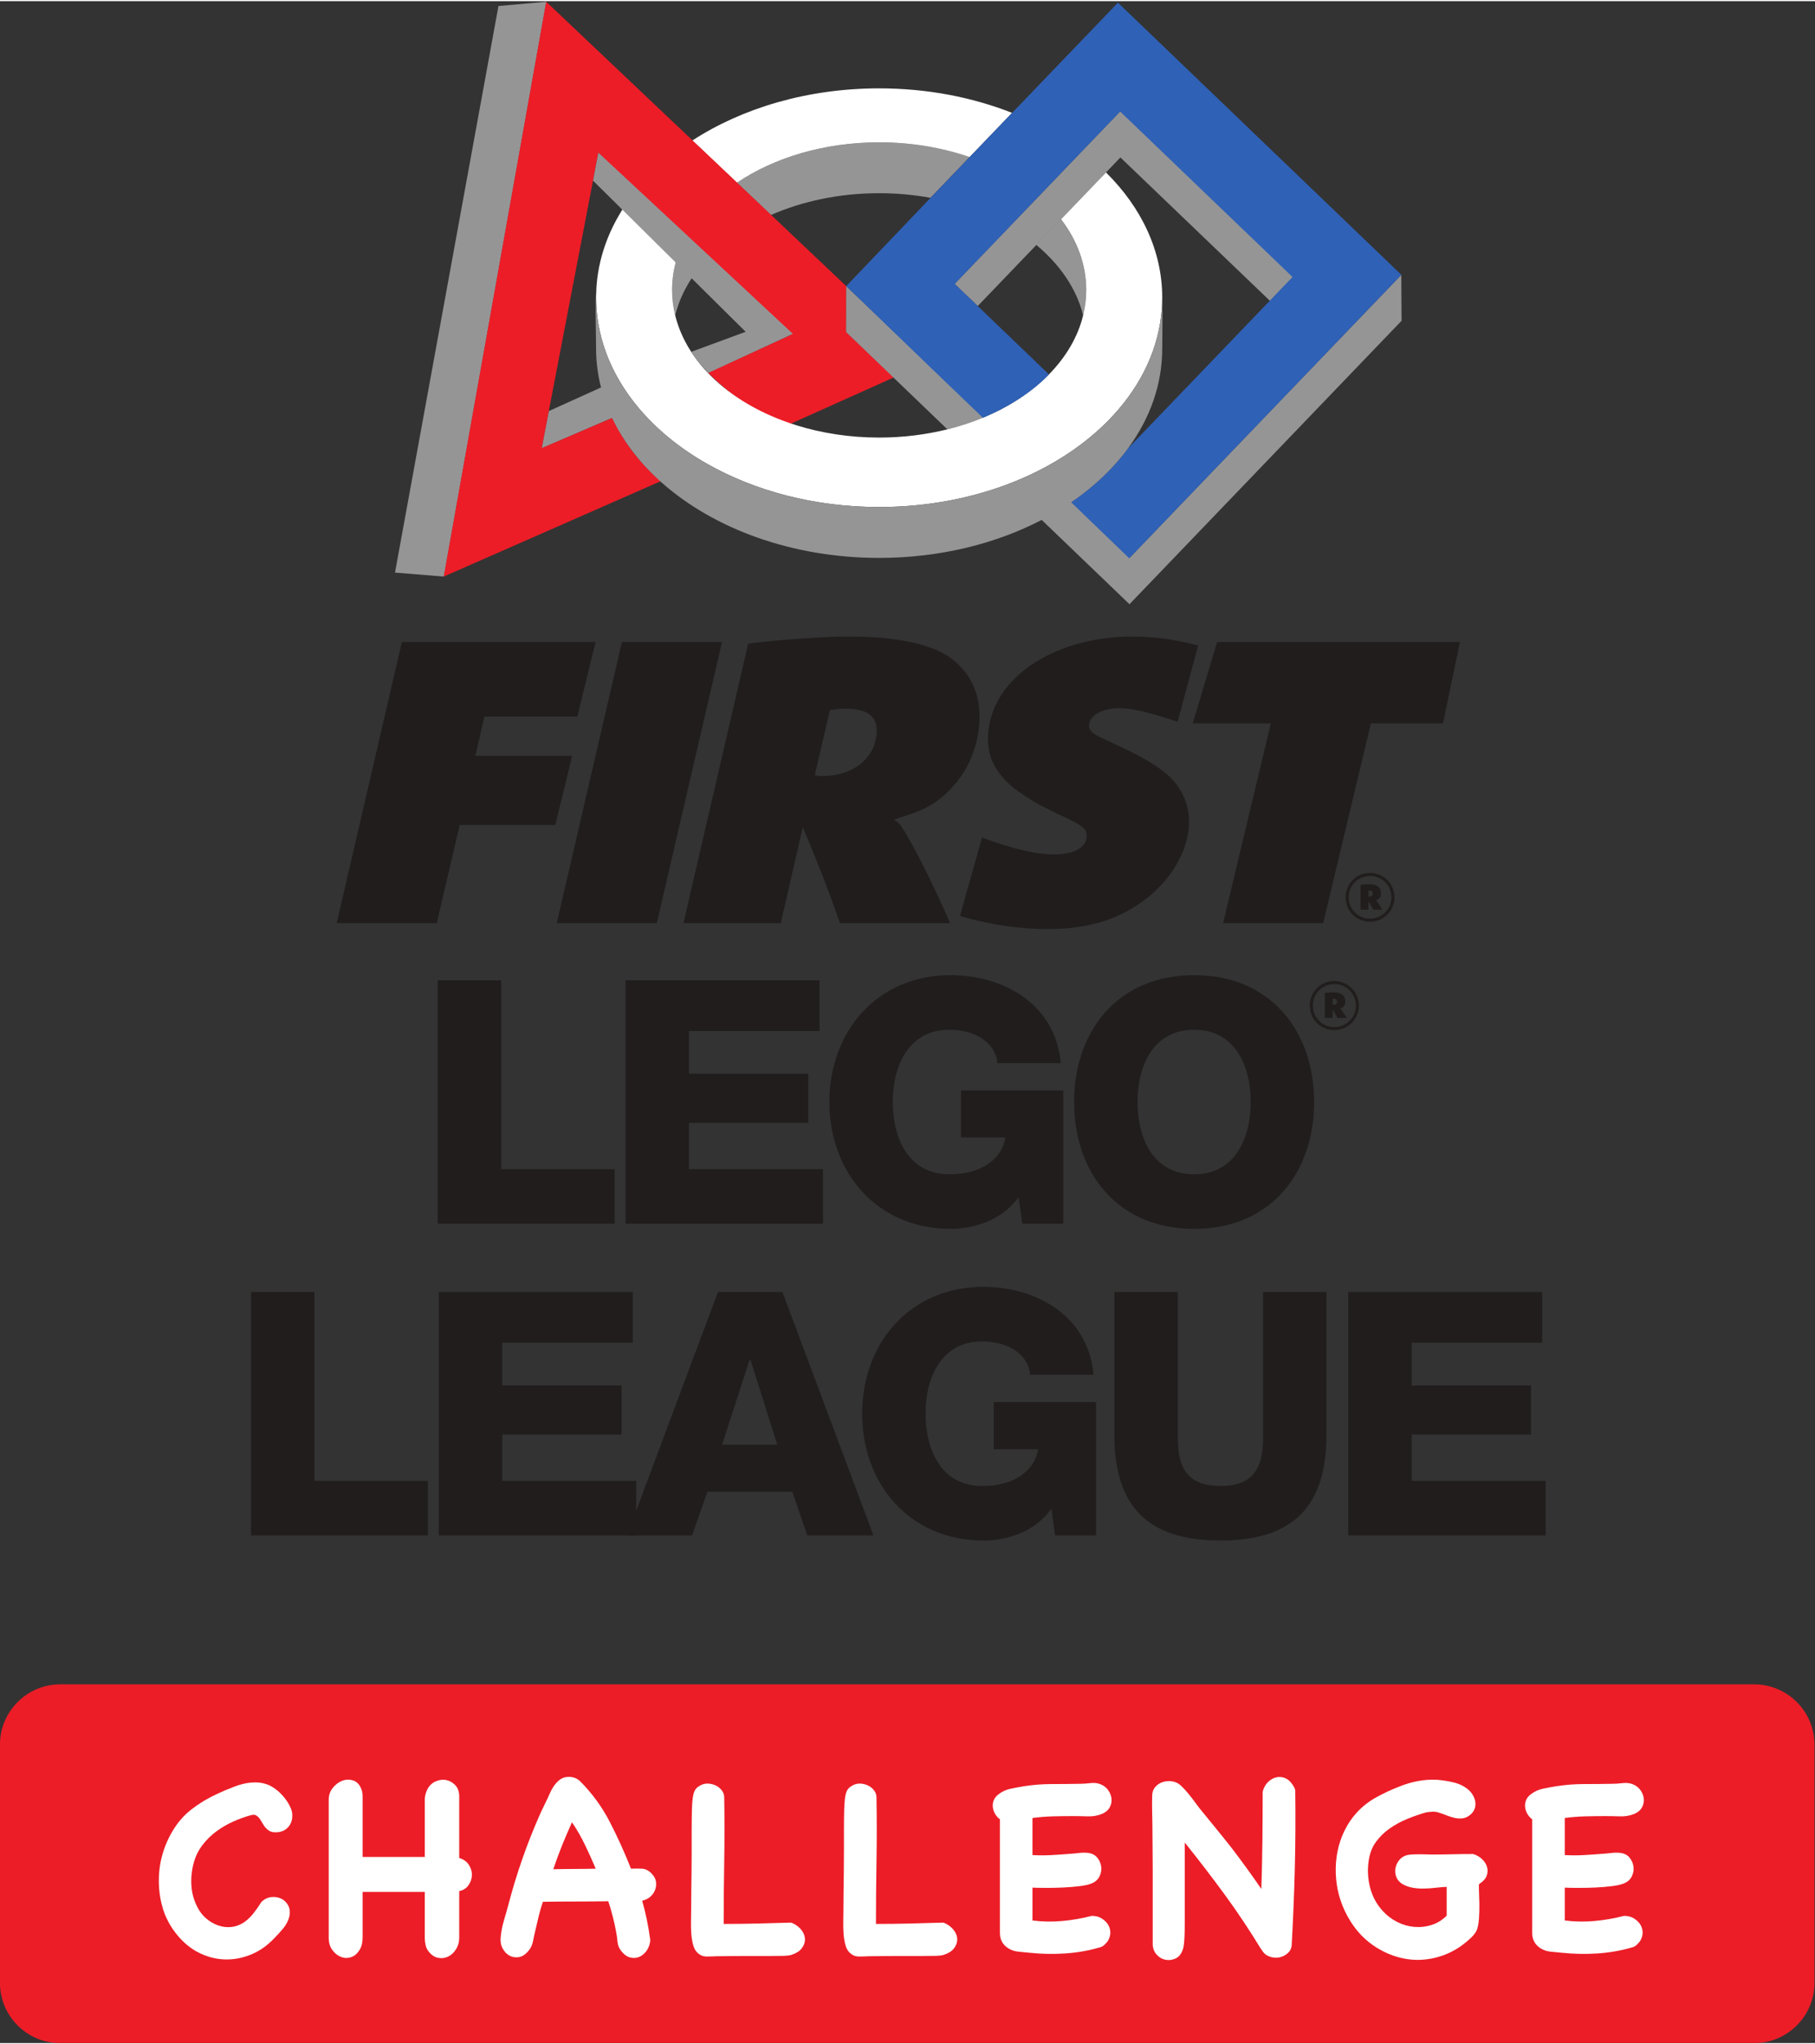 <?xml version="1.0" encoding="UTF-8" standalone="no"?>
<svg xmlns:dc="http://purl.org/dc/elements/1.1/" xmlns:cc="http://creativecommons.org/ns#" xmlns:rdf="http://www.w3.org/1999/02/22-rdf-syntax-ns#" xmlns:svg="http://www.w3.org/2000/svg" xmlns="http://www.w3.org/2000/svg" xmlns:sodipodi="http://sodipodi.sourceforge.net/DTD/sodipodi-0.dtd" xmlns:inkscape="http://www.inkscape.org/namespaces/inkscape" version="1.1" id="svg2" xml:space="preserve" width="222" height="250" viewBox="0 0 533.305 599.892" sodipodi:docname="FLL-RGB_Challenge-vert-icon-full-color.svg" inkscape:version="0.92.4 (5da689c313, 2019-01-14)"><rect x="0" y="0" width="533.305" height="599.892" fill="#333333" stroke="none"/><defs id="defs6"/><sodipodi:namedview pagecolor="#ffffff" bordercolor="#666666" borderopacity="1" objecttolerance="10" gridtolerance="10" guidetolerance="10" inkscape:pageopacity="0" inkscape:pageshadow="2" inkscape:window-width="1490" inkscape:window-height="758" id="namedview4" showgrid="false" inkscape:zoom="0.30844299" inkscape:cx="-441.74644" inkscape:cy="299.94949" inkscape:window-x="0" inkscape:window-y="0" inkscape:window-maximized="0" inkscape:current-layer="g10" fit-margin-top="0" fit-margin-left="0" fit-margin-right="0" fit-margin-bottom="0"/><g id="g10" inkscape:groupmode="layer" inkscape:label="ink_ext_XXXXXX" transform="matrix(1.333,0,0,-1.333,-76.096,682.509)"><g id="g12" transform="scale(0.1)"><path d="m 1124.11,2275.19 h 139.76 v -416.36 h 250.27 v -120.25 h -390.03 v 536.61" style="fill:#211d1d;fill-opacity:1;fill-rule:nonzero;stroke:none" id="path14" inkscape:connector-curvature="0"/><path d="m 1538.13,2275.19 h 427.62 v -112.02 h -287.86 v -93.95 h 263.05 v -108.21 h -263.05 v -102.18 h 295.34 v -120.25 h -435.1 v 536.61" style="fill:#211d1d;fill-opacity:1;fill-rule:nonzero;stroke:none" id="path16" inkscape:connector-curvature="0"/><path d="m 2162.51,1938.51 h 121.75 l -59.39,187.87 h -1.46 z m -9.01,336.67 h 142.06 l 200.61,-536.57 h -145.76 l -33.07,96.18 h -187.13 l -33.85,-96.18 h -143.54 l 200.68,536.57" style="fill:#211d1d;fill-opacity:1;fill-rule:nonzero;stroke:none" id="path18" inkscape:connector-curvature="0"/><path d="m 2986.83,1738.6 h -90.2 l -8.26,58.62 c -36.82,-51.85 -99.96,-69.88 -149.55,-69.88 -162.31,0 -267.52,123.98 -267.52,279.56 0,155.54 105.21,279.56 267.52,279.56 111.22,0 229.98,-59.37 242.75,-193.9 h -139.79 c -4.49,45.84 -49.59,73.65 -105.92,73.65 -90.21,0 -124.77,-79.68 -124.77,-159.31 0,-79.69 34.56,-159.35 124.77,-159.35 69.1,0 115.69,32.36 123.21,81.2 h -97.69 v 103.67 h 225.45 V 1738.6" style="fill:#211d1d;fill-opacity:1;fill-rule:nonzero;stroke:none" id="path20" inkscape:connector-curvature="0"/><path d="m 3494.76,1960.29 c 0,-155.55 -71.39,-232.94 -233.74,-232.94 -162.32,0 -233.72,77.39 -233.72,232.94 v 314.89 h 139.8 v -323.16 c 0,-69.14 25.55,-104.47 93.92,-104.47 68.36,0 93.95,35.33 93.95,104.47 v 323.16 h 139.79 v -314.89" style="fill:#211d1d;fill-opacity:1;fill-rule:nonzero;stroke:none" id="path22" inkscape:connector-curvature="0"/><path d="m 3542.72,2275.19 h 427.65 v -112.02 h -287.89 v -93.95 h 263.08 v -108.21 h -263.08 v -102.18 h 295.37 v -120.25 h -435.13 v 536.61" style="fill:#211d1d;fill-opacity:1;fill-rule:nonzero;stroke:none" id="path24" inkscape:connector-curvature="0"/><path d="m 1535.74,2962.13 h 139.77 v -416.36 h 250.23 v -120.21 h -390 v 536.57" style="fill:#211d1d;fill-opacity:1;fill-rule:nonzero;stroke:none" id="path26" inkscape:connector-curvature="0"/><path d="m 1949.73,2962.13 h 427.62 V 2850.18 H 2089.5 v -93.96 h 263.04 v -108.2 H 2089.5 v -102.25 h 295.36 v -120.21 h -435.13 v 536.57" style="fill:#211d1d;fill-opacity:1;fill-rule:nonzero;stroke:none" id="path28" inkscape:connector-curvature="0"/><path d="m 2914.58,2425.57 h -90.18 l -8.26,58.62 c -36.85,-51.87 -99.95,-69.91 -149.54,-69.91 -162.32,0 -267.56,123.98 -267.56,279.59 0,155.55 105.24,279.56 267.56,279.56 111.21,0 229.94,-59.39 242.71,-193.9 h -139.79 c -4.49,45.81 -49.56,73.63 -105.93,73.63 -90.2,0 -124.79,-79.66 -124.79,-159.29 0,-79.72 34.59,-159.35 124.79,-159.35 69.12,0 115.7,32.33 123.22,81.18 h -97.69 v 103.69 h 225.46 v -293.82" style="fill:#211d1d;fill-opacity:1;fill-rule:nonzero;stroke:none" id="path30" inkscape:connector-curvature="0"/><path d="m 3203.08,2534.51 c 90.14,0 124.73,79.66 124.73,159.35 0,79.63 -34.59,159.29 -124.73,159.29 -90.21,0 -124.76,-79.66 -124.76,-159.29 0,-79.69 34.55,-159.35 124.76,-159.35 m 0,438.92 c 169.09,0 264.53,-124.02 264.53,-279.57 0,-155.57 -95.44,-279.59 -264.53,-279.59 -169.15,0 -264.56,124.02 -264.56,279.59 0,155.55 95.41,279.57 264.56,279.57" style="fill:#211d1d;fill-opacity:1;fill-rule:nonzero;stroke:none" id="path32" inkscape:connector-curvature="0"/><path d="m 3510.59,2908.18 c 4.79,0 7.52,2.31 7.52,6.68 0,4.21 -2.48,6.49 -7.3,6.49 -1.09,0 -1.27,0 -2.33,-0.18 v -12.78 c 0.84,-0.21 1.24,-0.21 2.11,-0.21 m -19.46,25.98 c 2.75,0.16 3.12,0.37 8.57,0.8 5.44,0.43 7.73,0.62 10.02,0.62 17.82,0 26.6,-6.9 26.6,-20.07 0,-7.95 -3.34,-12.74 -10.45,-15.5 l -0.86,-0.18 c 0.65,-0.44 0.86,-0.63 1.05,-1.06 1.88,-1.7 8.16,-11.07 13.42,-19.68 h -20.32 c -4.18,7.77 -5.45,9.88 -10.68,18.63 v -18.63 h -17.35 z m 20.94,-75.14 c 26.36,0 47.49,21.13 47.49,47.27 0,26.36 -21.13,47.51 -47.49,47.51 -26.17,0 -47.3,-21.15 -47.3,-47.29 0,-26.55 20.91,-47.49 47.3,-47.49 m 0,101.47 c 29.89,0 54.14,-24.07 54.14,-53.98 0,-30.1 -24.07,-54.17 -54.14,-54.17 -30.35,0 -54.01,23.63 -54.01,54.17 0,30.09 23.88,53.98 54.01,53.98" style="fill:#211d1d;fill-opacity:1;fill-rule:nonzero;stroke:none" id="path34" inkscape:connector-curvature="0"/><path d="m 2508.8,4696.83 c 39.04,0 76.99,-3.57 113.19,-10.19 l 86.09,89.75 c -60.2,20.85 -127.82,32.55 -199.28,32.55 -121.52,0 -231.8,-33.88 -313.59,-89.03 l 75.05,-71.1 c 69.35,30.41 151.05,48.02 238.54,48.02" style="fill:#959596;fill-opacity:1;fill-rule:nonzero;stroke:none" id="path36" inkscape:connector-curvature="0"/><path d="m 2508.8,4808.94 c 71.46,0 139.08,-11.72 199.28,-32.54 l 93.64,97.47 c -87.36,34.43 -187,54.01 -292.92,54.01 -157.84,0 -301.87,-43.45 -411.82,-114.92 l 98.23,-93.05 c 81.79,55.16 192.07,89.03 313.59,89.03" style="fill:#ffffff;fill-opacity:1;fill-rule:nonzero;stroke:none" id="path38" inkscape:connector-curvature="0"/><path d="m 2059.21,4427.54 c 7.89,32.17 22.43,62.71 42.44,90.92 l -37.71,38.11 c -7.45,-23.45 -11.6,-47.86 -11.6,-72.97 0,-19.12 2.38,-37.84 6.87,-56.06" style="fill:#959596;fill-opacity:1;fill-rule:nonzero;stroke:none" id="path40" inkscape:connector-curvature="0"/><path d="m 1780.47,4216.58 -15.84,-82.07 157.58,67.82 c -9.92,20.91 -11.88,48.19 -17.63,70.38 l -124.11,-56.13" style="fill:#959596;fill-opacity:1;fill-rule:nonzero;stroke:none" id="path42" inkscape:connector-curvature="0"/><path d="m 1669.61,5109.42 -228.06,-1248.77 107.88,-8.78 225.79,1266.92 -105.61,-9.37" style="fill:#959596;fill-opacity:1;fill-rule:nonzero;stroke:none" id="path44" inkscape:connector-curvature="0"/><path d="m 2436.45,4390.82 v 100.97 l -165.63,157 -75.02,71.12 -98.22,93.05 -322.72,305.86 -225.91,-1266.95 477.95,210.08 c -47.58,42.07 -81.3,86.89 -106.36,139.7 l -155.57,-66.79 15.59,81.71 100.82,525.45 8.41,44.09 83.25,-83.8 107.13,-107.87 45.97,-46.34 189.04,-162.88 -183.5,-84.08 c 47.67,-47.64 104.12,-89.56 180.23,-113.26 l 228.95,102.84 -104.41,100.1" style="fill:#ec1d27;fill-opacity:1;fill-rule:nonzero;stroke:none" id="path46" inkscape:connector-curvature="0"/><path d="m 2958.38,4427.54 c 4.46,18.22 6.9,36.94 6.9,56.06 0,56.39 -20.64,109.63 -56.11,155.88 l -54.39,-56.3 c 52.19,-43.47 89.31,-96.96 103.6,-155.64" style="fill:#959596;fill-opacity:1;fill-rule:nonzero;stroke:none" id="path48" inkscape:connector-curvature="0"/><path d="m 3060.56,3893.04 -128.84,123.78 c -20.58,-14.08 -42.63,-27.14 -65.65,-39.1 l 194.49,-186.76 599.84,624.77 -0.69,101.16 -599.15,-623.85" style="fill:#959596;fill-opacity:1;fill-rule:nonzero;stroke:none" id="path50" inkscape:connector-curvature="0"/><path d="m 2623.48,4312.64 -106.14,101.9 -81.17,77.52 -0.28,-101.25 114.15,-109.64 109.14,-104.8 c 27.72,6.89 54.23,15.63 79.16,25.96 l -114.86,110.31" style="fill:#959596;fill-opacity:1;fill-rule:nonzero;stroke:none" id="path52" inkscape:connector-curvature="0"/><path d="m 3040.56,4877.65 -85.42,-88.91 -94.16,-98.15 -64.26,-66.86 -121.64,-126.68 50.96,-48.93 129.46,134.81 54.14,56.33 99.17,103.3 31.75,33.07 329.8,-316.19 51.04,52.96 -380.84,365.25" style="fill:#959596;fill-opacity:1;fill-rule:nonzero;stroke:none" id="path54" inkscape:connector-curvature="0"/><path d="m 3008.81,4742.55 -99.18,-103.26 c 35.48,-46.25 55.62,-99.31 55.62,-155.7 0,-19.11 -2.44,-37.84 -6.86,-56.06 -11.61,-47.48 -37.62,-91.43 -74.71,-129.46 -37.99,-38.95 -87.61,-71.71 -145.34,-95.74 -24.93,-10.33 -51.44,-19.06 -79.16,-25.96 -47.08,-11.66 -97.69,-18.12 -150.38,-18.12 -64.9,0 -126.55,9.68 -182.45,27.09 -76.13,23.71 -141.41,61.75 -189.11,109.39 -17.39,17.35 -32.42,36.02 -44.86,55.71 -15.28,24.26 -26.54,50.09 -33.16,77.09 -4.49,18.22 -6.87,36.95 -6.87,56.06 0,25.12 4.12,49.53 11.6,72.98 l -113.9,115.33 c -41.7,-61.85 -65.24,-131.57 -65.24,-205.38 0,-19.03 1.76,-37.72 4.76,-56.09 7.3,-44.61 23.3,-87.18 46.56,-126.93 11.69,-19.98 25.24,-39.22 40.49,-57.6 40.1,-48.35 91.76,-90.79 152.33,-125.22 105.15,-59.84 236.84,-95.53 379.85,-95.53 100.08,0 194.56,17.44 278.33,48.38 25.42,9.4 49.83,20.05 73.16,31.8 54.01,27.35 101.93,60.76 141.93,98.93 67.1,64.13 111.96,141.59 125.81,226.17 3.04,18.37 4.73,37.06 4.73,56.09 0,103.5 -46.08,199.06 -123.95,276.03" style="fill:#ffffff;fill-opacity:1;fill-rule:nonzero;stroke:none" id="path56" inkscape:connector-curvature="0"/><path d="m 2622.92,4311.89 114.52,-109.94 c 57.63,24.03 107.66,56.42 145.71,95.34 l -156.97,150.75 -50.95,48.91 121.02,126.02 64.16,66.86 94.2,98.15 85.41,88.91 379.95,-364.79 -50.98,-53.14 -311.27,-324.11 c -32.83,-44.92 -75.33,-84.8 -125.6,-119.22 l 127.92,-123.41 599.8,624.74 -624.71,599.8 -233.96,-243.64 -93.64,-97.51 -86.16,-89.75 -185.18,-193.81 186.73,-180.16" style="fill:#2f61b6;fill-opacity:1;fill-rule:nonzero;stroke:none" id="path58" inkscape:connector-curvature="0"/><path d="m 2094.99,4347.37 c 0,0 2.99,-4.93 3.31,-5.48 9.18,-14.57 21.74,-27.9 33.68,-41.2 l 186.61,86.21 -428.86,399.37 -11.66,-61.77 336.42,-333.12 -119.5,-44.01" style="fill:#959596;fill-opacity:1;fill-rule:nonzero;stroke:none" id="path60" inkscape:connector-curvature="0"/><path d="m 3132.76,4466.51 c 0,-19 -1.7,-37.68 -4.73,-56.09 -13.86,-84.57 -58.72,-162.04 -125.81,-226.16 -39.97,-38.17 -87.92,-71.59 -141.94,-98.93 -23.32,-11.76 -47.7,-22.4 -73.15,-31.8 -83.78,-30.94 -178.26,-48.39 -278.33,-48.39 -143.01,0 -274.71,35.7 -379.85,95.53 -60.57,34.43 -112.24,76.87 -152.33,125.23 -15.25,18.37 -28.8,37.62 -40.5,57.6 -23.26,39.75 -39.25,82.31 -46.55,126.92 -3,18.41 -4.76,37.09 -4.76,56.09 0,5.97 0.46,11.88 0.77,17.76 -0.07,0.34 -0.19,0.77 -0.22,1.05 -3.06,-18.37 -0.55,-111.99 -0.55,-130.95 0,-30.1 4.01,-59.48 11.47,-87.98 5.79,-22.21 13.77,-43.84 23.7,-64.75 25.06,-52.8 62.64,-101.25 110.25,-143.32 114.49,-100.97 286.4,-165.29 478.57,-165.29 133.39,0 256.86,31.04 358.26,83.71 23.05,11.97 44.95,25.06 65.55,39.14 50.27,34.4 92.84,74.8 125.63,119.75 47.52,65.06 74.52,139.55 74.52,218.74 0,16.71 1.46,95.84 -0.18,127.3 -0.25,4.27 0.18,-9.68 0.18,-15.16" style="fill:#959596;fill-opacity:1;fill-rule:nonzero;stroke:none" id="path62" inkscape:connector-curvature="0"/><path d="m 1456.69,3707.67 h 427.03 l -40.22,-164.45 h -204.7 l -20.2,-86.38 h 213.49 l -37.19,-152.35 h -210.73 l -50.61,-216.46 h -220.57 l 143.7,619.64" style="fill:#211d1d;fill-opacity:1;fill-rule:nonzero;stroke:none" id="path64" inkscape:connector-curvature="0"/><path d="m 1941.76,3707.67 h 220.6 l -143.7,-619.64 h -220.6 l 143.7,619.64" style="fill:#211d1d;fill-opacity:1;fill-rule:nonzero;stroke:none" id="path66" inkscape:connector-curvature="0"/><path d="m 2382.96,3412.23 c 70.84,0 120.43,41.83 120.43,101.25 0,31.62 -23.29,47.39 -68.8,47.39 -13.18,0 -20.23,-0.93 -34.43,-3.71 l -33.38,-143.08 c 7.09,-0.92 8.07,-1.85 16.18,-1.85 m -162.91,291.72 14.17,1.85 c 70.84,8.36 158.86,13.93 207.43,13.93 80.98,0 143.69,-9.29 191.27,-28.77 60.69,-25.09 97.16,-79.91 97.16,-145.86 0,-56.68 -19.23,-110.57 -55.68,-152.36 -31.37,-36.22 -59.67,-53.89 -118.39,-71.56 l -14.16,-4.63 c 6.09,-4.64 8.1,-6.5 11.13,-9.28 17.2,-19.52 68.8,-119.85 112.33,-219.24 h -242.88 c -31.36,88.26 -40.46,111.46 -81.95,211.82 l -48.59,-211.82 h -214.51 l 142.67,615.92" style="fill:#211d1d;fill-opacity:1;fill-rule:nonzero;stroke:none" id="path68" inkscape:connector-curvature="0"/><path d="m 3253.74,3707.67 h 535.25 l -37.41,-179.4 h -158.85 l -105.24,-440.24 h -220.6 l 105.24,440.24 h -172.18 l 53.79,179.4" style="fill:#211d1d;fill-opacity:1;fill-rule:nonzero;stroke:none" id="path70" inkscape:connector-curvature="0"/><path d="m 3589.29,3146.72 c 4.77,0 7.49,2.3 7.49,6.65 0,4.18 -2.51,6.47 -7.27,6.47 -1.08,0 -1.27,0 -2.32,-0.22 v -12.68 c 0.83,-0.22 1.24,-0.22 2.1,-0.22 m -19.36,25.8 c 2.72,0.22 3.12,0.4 8.54,0.84 5.41,0.4 7.7,0.62 9.96,0.62 17.69,0 26.41,-6.87 26.41,-19.98 0,-7.89 -3.31,-12.69 -10.36,-15.38 l -0.87,-0.22 c 0.62,-0.43 0.87,-0.61 1.06,-1.01 1.85,-1.68 8.1,-11.05 13.3,-19.59 h -20.14 c -4.18,7.7 -5.41,9.81 -10.64,18.53 v -18.53 h -17.26 z m 20.82,-74.68 c 26.2,0 47.21,21.01 47.21,47.03 0,26.2 -21.01,47.2 -47.21,47.2 -26.02,0 -47.02,-21 -47.02,-47.02 0,-26.41 20.82,-47.21 47.02,-47.21 m 0,100.88 c 29.72,0 53.86,-23.9 53.86,-53.67 0,-29.94 -23.92,-53.86 -53.86,-53.86 -30.16,0 -53.67,23.52 -53.67,53.86 0,29.95 23.69,53.67 53.67,53.67" style="fill:#211d1d;fill-opacity:1;fill-rule:nonzero;stroke:none" id="path72" inkscape:connector-curvature="0"/><path d="m 2687,3103.77 c 62.02,-18.44 129.83,-28.77 193.22,-28.77 86.03,0 151.77,19.52 208.44,60.38 62.74,44.61 103.2,113.35 103.2,175.59 0,41.83 -18.19,79.91 -50.57,106.86 -25.31,20.42 -51.61,36.22 -105.25,61.3 l -43.49,20.42 c -14.2,7.46 -21.25,14.89 -21.25,23.24 0,22.3 28.33,39.01 66.78,39.01 28.74,0 63.05,-8.36 128.57,-29.8 l 45.23,167.77 c -49.04,13.3 -96.77,19.95 -144.47,19.95 -180.1,0 -318.76,-98.47 -318.76,-225.73 0,-66.89 44.52,-114.28 155.82,-166.28 52.66,-24.16 61.78,-30.66 61.78,-47.39 0,-25.06 -27.35,-40.86 -71.86,-40.86 -39.48,0 -90.05,12.06 -158.89,37.14 l -0.09,-0.02 -48.41,-172.81" style="fill:#211d1d;fill-opacity:1;fill-rule:nonzero;stroke:none" id="path74" inkscape:connector-curvature="0"/><path d="M 4437.33,1410.43 H 703.895 c -73.555,0 -133.172,-59.63 -133.172,-133.18 V 752.809 c 0,-73.559 59.617,-133.18 133.172,-133.18 H 4437.33 c 73.55,0 133.18,59.621 133.18,133.18 v 524.441 c 0,73.55 -59.63,133.18 -133.18,133.18" style="fill:#ec1d27;fill-opacity:1;fill-rule:nonzero;stroke:none" id="path76" inkscape:connector-curvature="0"/><path d="m 1206.35,1148.26 c -3.53,5.88 -7.64,11.48 -12.34,16.78 -4.71,5.29 -9.81,9.99 -15.31,14.11 -5.5,4.12 -10.99,7.37 -16.46,9.72 -7.86,3.13 -15.89,4.88 -24.12,5.28 -8.23,0.39 -16.49,-0.19 -24.72,-1.76 -8.23,-1.58 -16.29,-3.82 -24.13,-6.76 -7.83,-2.95 -15.49,-6 -22.94,-9.12 -12.93,-5.5 -25.19,-11.39 -36.77,-17.66 -11.56,-6.27 -23.03,-13.72 -34.415,-22.34 -15.7,-11.77 -28.918,-25.99 -39.707,-42.66 -10.797,-16.69 -19.114,-34.43 -25,-53.25 -5.891,-18.83 -9.02,-38.23 -9.415,-58.241 -0.398,-20 1.778,-39.218 6.485,-57.648 3.125,-12.57 7.637,-24.52 13.523,-35.902 5.864,-11.387 13.137,-22.161 21.758,-32.348 14.516,-17.281 30.891,-30.199 49.131,-38.84 18.23,-8.621 36.86,-13.121 55.88,-13.531 19.02,-0.391 37.85,3.242 56.48,10.879 18.63,7.66 35.59,19.511 50.9,35.601 6.65,6.668 13.33,14.02 20.01,22.071 6.65,8.031 11.16,16.769 13.53,26.179 1.94,9.418 1.07,17.539 -2.65,24.41 -3.75,6.86 -8.94,11.86 -15.59,15.008 -6.68,3.121 -14.03,4.203 -22.07,3.223 -8.03,-0.969 -15.22,-4.609 -21.47,-10.879 -5.1,-8.223 -10.8,-16.371 -17.05,-24.41 -6.29,-8.043 -13.36,-14.82 -21.2,-20.301 -9.02,-5.879 -18.43,-9.312 -28.23,-10.301 -9.81,-0.98 -19.42,0.192 -28.84,3.532 -9.41,3.328 -18.03,8.328 -25.87,15.007 -7.86,6.661 -14.12,14.512 -18.82,23.539 -8.262,15.282 -12.969,31.563 -14.125,48.832 -1.184,17.239 0.59,34.3 5.297,51.18 3.888,14.11 10.178,26.85 18.828,38.24 8.59,11.37 18.72,21.38 30.3,30 11.55,8.62 24.09,15.98 37.65,22.07 13.53,6.07 26.94,10.87 40.3,14.42 1.55,0.38 3.92,0.57 7.05,0.57 5.1,-1.96 9.02,-5.2 11.78,-9.7 2.73,-4.52 5.58,-9.13 8.51,-13.83 2.96,-4.71 6.88,-8.63 11.78,-11.77 4.91,-3.15 11.86,-4.11 20.88,-2.93 5.5,0.77 10.37,2.65 14.71,5.58 4.32,2.94 7.73,6.57 10.29,10.89 2.54,4.31 4.12,9.12 4.71,14.42 0.59,5.28 0.28,10.49 -0.88,15.58 -1.57,5.48 -4.11,11.18 -7.66,17.06" style="fill:#ffffff;fill-opacity:1;fill-rule:nonzero;stroke:none" id="path78" inkscape:connector-curvature="0"/><path d="m 1583.13,1027.66 v 135.3 c 0,10.61 -2.85,18.93 -8.51,25.02 -5.7,6.08 -12.38,9.89 -20.01,11.47 -7.64,1.56 -15.5,0.59 -23.53,-2.94 -8.04,-3.53 -14.24,-9.61 -18.55,-18.24 -3.52,-7.06 -5.3,-14.52 -5.3,-22.36 v -125.9 h -137.05 v 132.95 c 0,3.15 -0.23,6 -0.59,8.55 -0.4,2.55 -1.19,5.38 -2.37,8.52 -3.92,9.81 -9.89,15.98 -17.96,18.53 -8.03,2.56 -15.98,2.35 -23.81,-0.58 -7.86,-2.94 -14.79,-8.14 -20.88,-15.59 -6.09,-7.46 -9.13,-16.28 -9.13,-26.48 V 851.75 c 0,-10.59 2.64,-19.512 7.94,-26.77 5.3,-7.25 11.67,-12.359 19.14,-15.3 7.44,-2.93 15.08,-3.039 22.94,-0.301 7.84,2.762 14.32,8.84 19.42,18.25 1.94,3.531 3.32,7.543 4.11,12.062 0.79,4.489 1.19,8.911 1.19,13.231 v 100.019 h 137.05 V 851.172 c 0,-4.332 0.51,-9.043 1.5,-14.133 0.95,-5.09 2.81,-9.617 5.57,-13.539 6.26,-8.602 13.33,-13.82 21.17,-15.59 7.86,-1.75 15.3,-1.058 22.38,2.059 7.04,3.152 13.02,8.543 17.92,16.179 4.91,7.653 7.36,16.372 7.36,26.192 v 102.371 c 9.01,1.949 15.89,6.371 20.6,13.23 4.7,6.86 7.16,14.219 7.36,22.059 0.19,7.84 -2.06,15.39 -6.77,22.65 -4.7,7.26 -11.78,12.27 -21.19,15.01" style="fill:#ffffff;fill-opacity:1;fill-rule:nonzero;stroke:none" id="path80" inkscape:connector-curvature="0"/><path d="m 1839.06,1003.54 c -13.95,0 -30.13,-0.21 -48.56,-0.6 5.89,17.66 12.26,35.02 19.14,52.07 6.85,17.06 14.2,34.21 22.06,51.48 10.57,-15.69 20.1,-32.26 28.53,-49.7 8.42,-17.46 16.37,-35.02 23.81,-52.67 -16.07,-0.39 -31.09,-0.58 -44.98,-0.58 z M 2007,993.531 c -6.26,6.669 -13.33,10.199 -21.16,10.589 -7.87,0.38 -15.9,0.38 -24.13,0 -13.73,34.91 -29.22,69.13 -46.47,102.66 -17.28,33.55 -39.23,63.64 -65.89,90.31 -6.68,6.27 -14.92,9.42 -24.72,9.42 -7.44,0 -13.73,-1.86 -18.83,-5.6 -5.1,-3.72 -9.52,-8.22 -13.25,-13.52 -3.72,-5.3 -6.95,-11.1 -9.69,-17.35 -2.76,-6.29 -5.5,-12.18 -8.23,-17.65 -2.37,-5.11 -4.82,-10.21 -7.35,-15.31 -2.57,-5.1 -5.02,-10.39 -7.36,-15.89 -27.87,-63.13 -50.59,-128.448 -68.26,-195.901 -3.13,-11.769 -6.45,-23.539 -10,-35.309 -3.53,-11.761 -5.87,-23.73 -7.05,-35.878 -1.19,-9.411 0.08,-17.75 3.83,-25.012 3.72,-7.25 8.63,-12.649 14.69,-16.168 6.09,-3.543 12.96,-4.813 20.6,-3.832 7.63,0.98 14.8,5.41 21.47,13.242 5.5,6.277 9.02,13.629 10.6,22.066 1.55,8.434 3.33,16.563 5.3,24.403 2.34,10.211 4.79,20.609 7.35,31.191 2.54,10.598 5.58,20.977 9.11,31.18 23.93,0.387 47.85,0.598 71.78,0.598 23.93,0 48.05,0.179 72.38,0.582 7.44,-22.75 13.13,-44.922 17.05,-66.481 1.54,-7.473 2.64,-15.012 3.24,-22.652 0.59,-7.66 3.41,-14.61 8.51,-20.887 5.89,-7.434 12.25,-12.062 19.13,-13.82 6.85,-1.762 13.33,-1.492 19.42,0.867 6.06,2.351 11.47,6.582 16.18,12.652 4.71,6.078 7.64,13.43 8.82,22.071 v 4.117 c -1.97,14.5 -4.43,28.91 -7.35,43.25 -2.93,14.293 -6.38,28.32 -10.29,42.062 7.04,1.559 13.02,4.489 17.92,8.821 4.9,4.308 8.46,9.41 10.6,15.296 2.17,5.883 2.73,11.954 1.77,18.243 -0.98,6.269 -4.22,12.14 -9.72,17.64" style="fill:#ffffff;fill-opacity:1;fill-rule:nonzero;stroke:none" id="path82" inkscape:connector-curvature="0"/><path d="m 2317.89,884.102 -3.52,1.179 c -25.12,-0.793 -49.92,-1.472 -74.44,-2.051 -24.51,-0.601 -49.12,-0.878 -73.84,-0.878 0,46.257 0.4,92.558 1.19,138.838 0.79,46.27 0.79,92.95 0,140.01 0,5.5 -1.66,10.5 -5.02,15.01 -3.32,4.52 -7.44,8.03 -12.34,10.59 -4.9,2.55 -10.21,4.12 -15.9,4.7 -5.66,0.59 -10.87,-0.1 -15.58,-2.05 -5.5,-2.36 -9.81,-5.21 -12.94,-8.53 -3.16,-3.34 -5.38,-8.64 -6.76,-15.88 -1.39,-7.27 -2.26,-17.26 -2.65,-30.02 -0.4,-12.73 -0.6,-29.51 -0.6,-50.29 0,-11.77 0,-25.31 0,-40.6 0,-15.3 -0.08,-30.88 -0.27,-46.759 -0.2,-15.902 -0.4,-31.492 -0.6,-46.781 -0.19,-15.301 -0.31,-28.828 -0.31,-40.598 0,-5.89 -0.08,-13.242 -0.28,-22.07 -0.2,-8.82 0,-17.633 0.59,-26.473 0.6,-8.82 1.95,-17.269 4.12,-25.289 2.14,-8.051 5.58,-14.031 10.28,-17.941 5.5,-5.098 11.98,-7.649 19.42,-7.649 7.44,0 14.72,0.192 21.79,0.59 28.24,0.399 51.94,0.57 71.16,0.57 19.22,0 35.12,0 47.66,0 12.57,0 22.38,0.122 29.42,0.301 7.07,0.207 12.54,0.891 16.49,2.051 10.17,3.168 17.73,7.758 22.63,13.84 4.9,6.078 7.44,12.547 7.67,19.41 0.19,6.859 -2.06,13.629 -6.77,20.309 -4.7,6.66 -11.58,12.14 -20.6,16.461" style="fill:#ffffff;fill-opacity:1;fill-rule:nonzero;stroke:none" id="path84" inkscape:connector-curvature="0"/><path d="m 2653.52,884.102 -3.52,1.179 c -25.11,-0.793 -49.92,-1.472 -74.43,-2.051 -24.52,-0.601 -49.13,-0.878 -73.85,-0.878 0,46.257 0.4,92.558 1.19,138.838 0.79,46.27 0.79,92.95 0,140.01 0,5.5 -1.66,10.5 -5.02,15.01 -3.32,4.52 -7.43,8.03 -12.34,10.59 -4.9,2.55 -10.2,4.12 -15.9,4.7 -5.66,0.59 -10.87,-0.1 -15.58,-2.05 -5.49,-2.36 -9.81,-5.21 -12.94,-8.53 -3.16,-3.34 -5.38,-8.64 -6.76,-15.88 -1.38,-7.27 -2.25,-17.26 -2.65,-30.02 -0.4,-12.73 -0.59,-29.51 -0.59,-50.29 0,-11.77 0,-25.31 0,-40.6 0,-15.3 -0.08,-30.88 -0.28,-46.759 -0.2,-15.902 -0.4,-31.492 -0.59,-46.781 -0.2,-15.301 -0.32,-28.828 -0.32,-40.598 0,-5.89 -0.08,-13.242 -0.28,-22.07 -0.2,-8.82 0,-17.633 0.6,-26.473 0.59,-8.82 1.94,-17.269 4.11,-25.289 2.14,-8.051 5.58,-14.031 10.28,-17.941 5.5,-5.098 11.98,-7.649 19.42,-7.649 7.44,0 14.72,0.192 21.79,0.59 28.24,0.399 51.94,0.57 71.16,0.57 19.22,0 35.12,0 47.66,0 12.57,0 22.38,0.122 29.42,0.301 7.08,0.207 12.55,0.891 16.49,2.051 10.17,3.168 17.73,7.758 22.63,13.84 4.91,6.078 7.44,12.547 7.67,19.41 0.2,6.859 -2.06,13.629 -6.77,20.309 -4.7,6.66 -11.58,12.14 -20.6,16.461" style="fill:#ffffff;fill-opacity:1;fill-rule:nonzero;stroke:none" id="path86" inkscape:connector-curvature="0"/><path d="m 2891.47,1119.44 c 14.88,0.38 29.79,0.59 44.7,0.59 10.2,0 20.88,-0.21 32.07,-0.59 11.19,-0.39 21.67,1.36 31.48,5.3 8.23,3.51 14.01,8.43 17.36,14.7 3.33,6.27 4.6,12.75 3.81,19.41 -0.79,6.67 -3.33,12.95 -7.64,18.83 -4.31,5.89 -10.2,10.2 -17.64,12.95 -6.29,2.35 -13.56,3.03 -21.79,2.06 -8.23,-0.99 -15.5,-1.47 -21.75,-1.47 -21.2,-0.41 -41.97,-0.59 -62.38,-0.59 -20.4,0 -40.8,-1.58 -61.18,-4.71 -9.81,-1.58 -19.81,-3.44 -30.02,-5.59 -10.2,-2.16 -19.22,-6.38 -27.05,-12.64 -4.71,-3.54 -8.04,-7.76 -10.01,-12.66 -1.97,-4.9 -2.64,-10 -2.05,-15.3 0.59,-5.28 2.25,-10.28 5.01,-14.99 2.74,-4.71 6.26,-8.64 10.57,-11.77 V 862.34 c 0,-14.508 6.09,-25.692 18.26,-33.539 6.65,-4.313 14.41,-6.852 23.23,-7.653 8.82,-0.777 16.96,-1.546 24.41,-2.359 25.89,-2.73 52.08,-3.219 78.54,-1.457 26.49,1.758 52.28,6.379 77.36,13.828 3.16,0.789 6.57,3.031 10.32,6.75 3.72,3.738 6.17,6.969 7.35,9.719 3.13,6.269 4.4,12.453 3.81,18.531 -0.59,6.078 -2.54,11.481 -5.87,16.192 -3.35,4.699 -7.66,8.718 -12.96,12.046 -5.3,3.344 -11.47,5.192 -18.52,5.594 h -4.11 c -21.19,-5.492 -42.75,-9.222 -64.74,-11.183 -21.95,-1.969 -43.74,-1.571 -65.3,1.171 v 72.379 c 8.23,-0.39 18.44,-0.589 30.61,-0.589 12.15,0 24.49,0.289 37.06,0.871 12.54,0.597 24.49,1.558 35.88,2.949 11.39,1.371 20.4,3.441 27.05,6.18 7.87,3.14 13.56,8.23 17.09,15.289 3.52,7.062 4.79,14.221 3.83,21.481 -0.99,7.25 -3.83,13.82 -8.54,19.71 -4.71,5.87 -11.39,9.42 -20.01,10.58 -6.68,0.79 -13.14,0.79 -19.42,0 -6.28,-0.79 -12.54,-1.38 -18.83,-1.76 -14.12,-1.18 -28.24,-2.15 -42.36,-2.95 -14.12,-0.78 -28.23,-0.78 -42.36,0 v 81.78 c 14.91,1.95 29.82,3.15 44.73,3.54" style="fill:#ffffff;fill-opacity:1;fill-rule:nonzero;stroke:none" id="path88" inkscape:connector-curvature="0"/><path d="m 3423.88,1182.97 c -1.38,2.74 -2.85,5.09 -4.43,7.06 -4.7,7.06 -10.28,11.77 -16.77,14.12 -6.45,2.36 -12.85,2.74 -19.1,1.18 -6.29,-1.57 -12.07,-4.91 -17.36,-10 -5.31,-5.09 -9.14,-11.58 -11.48,-19.41 l -0.59,-3.52 c 0,-35.72 -0.19,-71.2 -0.59,-106.5 -0.39,-35.29 -1.18,-70.81 -2.34,-106.478 -10.2,14.887 -20.71,29.797 -31.48,44.698 -10.79,14.9 -21.87,29.81 -33.25,44.72 -11.36,14.5 -23.73,29.9 -37.06,46.17 -13.34,16.28 -25.12,30.7 -35.29,43.25 -2.76,3.53 -6.2,8.14 -10.32,13.82 -4.11,5.69 -8.51,11.38 -13.21,17.07 -4.71,5.68 -9.53,10.98 -14.43,15.88 -4.91,4.9 -9.7,8.14 -14.41,9.71 -5.49,1.96 -11.18,2.73 -17.08,2.35 -5.86,-0.39 -11.35,-1.85 -16.45,-4.4 -5.1,-2.56 -9.33,-6.17 -12.66,-10.88 -3.32,-4.71 -4.99,-10.4 -4.99,-17.07 -0.39,-13.34 -0.39,-26.57 0,-39.71 0.37,-13.14 0.6,-26.39 0.6,-39.72 0,-9.81 0.08,-21.87 0.28,-36.18 0.2,-14.32 0.28,-29.71 0.28,-46.19 0,-16.471 0,-33.241 0,-50.292 0,-17.058 0,-33.046 0,-47.949 0,-14.91 0,-28.238 0,-40.008 0,-11.769 0,-20.402 0,-25.89 0,-9.41 2.76,-17.242 8.26,-23.52 5.46,-6.281 11.95,-10.199 19.42,-11.769 7.44,-1.571 14.79,-0.782 22.04,2.347 7.27,3.141 12.65,9.422 16.17,18.821 1.18,3.14 2.06,6.871 2.65,11.179 0.6,4.313 1.1,10.313 1.49,17.95 0.37,7.64 0.57,17.55 0.57,29.711 0,12.152 0,27.25 0,45.3 v 132.95 c 30.61,-38.05 60.03,-76.391 88.27,-115.008 28.24,-38.641 55.09,-78.942 80.6,-120.91 v 1.179 c 0,-0.383 0.17,-0.769 0.56,-1.179 3.56,-7.063 9.02,-12.051 16.49,-14.993 7.44,-2.949 14.8,-3.718 22.07,-2.347 7.24,1.379 13.72,4.609 19.42,9.707 5.66,5.09 8.51,12.14 8.51,21.179 3.16,56.082 5.41,112.071 6.76,167.972 1.38,55.88 1.67,111.87 0.9,167.96 0,2.35 -0.7,4.9 -2.05,7.64" style="fill:#ffffff;fill-opacity:1;fill-rule:nonzero;stroke:none" id="path90" inkscape:connector-curvature="0"/><path d="m 3838,1025.01 c -5.5,5.3 -12.15,9.11 -20.01,11.47 -15.67,0 -31.08,-0.2 -46.16,-0.59 -15.11,-0.4 -30.3,-0.57 -45.6,-0.57 -2.37,0 -5.7,0.07 -10.01,0.29 -4.31,0.18 -9.13,0.28 -14.4,0.28 -5.3,0 -10.6,-0.1 -15.9,-0.28 -5.29,-0.22 -9.72,-0.69 -13.24,-1.49 -7.44,-1.95 -13.33,-5.69 -17.64,-11.17 -4.32,-5.5 -7.08,-11.47 -8.24,-17.94 -1.18,-6.479 -0.5,-12.951 2.06,-19.408 2.54,-6.493 7.16,-11.68 13.81,-15.61 7.08,-3.91 14.63,-6.562 22.66,-7.933 8.04,-1.368 16.26,-1.969 24.72,-1.77 8.42,0.191 16.85,0.793 25.28,1.77 8.46,0.98 16.57,1.66 24.43,2.062 v -63.539 c -9.8,-9.812 -20.99,-16.684 -33.53,-20.59 -12.58,-3.922 -25.31,-5.293 -38.25,-4.133 -12.93,1.192 -25.39,4.813 -37.37,10.903 -11.95,6.07 -22.43,14.008 -31.45,23.828 -13.75,14.89 -23.17,32.25 -28.24,52.051 -5.1,19.808 -6.09,39.729 -2.96,59.719 2.37,16.08 7.75,29.8 16.18,41.19 8.42,11.37 18.54,21.18 30.29,29.41 11.78,8.24 24.6,15.21 38.56,20.88 13.89,5.68 27.73,10.5 41.45,14.41 4.71,0.8 9.53,1.27 14.43,1.49 4.91,0.18 9.5,-0.51 13.81,-2.07 5.1,-1.56 10.6,-3.53 16.49,-5.88 5.89,-2.35 11.75,-4.21 17.64,-5.6 5.9,-1.37 11.67,-1.75 17.37,-1.17 5.66,0.6 11.07,2.83 16.17,6.77 5.1,3.92 8.63,8.33 10.6,13.23 1.94,4.9 2.65,10.01 2.05,15.31 -0.59,5.3 -2.36,10.48 -5.29,15.58 -2.93,5.1 -6.57,9.42 -10.88,12.95 -9.05,7.44 -19.92,12.64 -32.66,15.59 -12.74,2.95 -24.61,4.8 -35.6,5.59 -14.52,0.77 -28.83,-0.21 -42.95,-2.95 -14.12,-2.74 -27.85,-6.85 -41.18,-12.35 -17.28,-6.67 -34.01,-14.51 -50.3,-23.54 -16.27,-9.01 -30.7,-20.39 -43.24,-34.11 -10.59,-11.76 -19.41,-24.92 -26.46,-39.43 -7.08,-14.51 -12.18,-29.71 -15.3,-45.59 -3.16,-15.88 -4.43,-31.97 -3.84,-48.25 0.59,-16.269 2.85,-31.851 6.77,-46.769 6.28,-23.531 16.37,-45.492 30.29,-65.879 13.93,-20.422 31.09,-37.07 51.49,-50.012 16.07,-10.199 32.84,-17.648 50.31,-22.359 17.45,-4.711 34.81,-6.481 52.06,-5.289 17.24,1.16 34.12,5 50.58,11.457 16.49,6.48 31.97,15.781 46.48,27.953 4.31,3.539 8.45,7.258 12.37,11.18 3.92,3.91 7.24,8.429 10.01,13.539 2.73,6.269 4.5,14.988 5.29,26.179 0.77,11.172 1.07,22.25 0.88,33.239 -0.2,10.961 -0.51,20.671 -0.88,29.113 -0.39,8.43 -0.22,13.25 0.56,14.418 8.27,5.101 13.65,10.879 16.21,17.359 2.54,6.473 2.94,12.931 1.16,19.421 -1.75,6.46 -5.38,12.34 -10.88,17.64" style="fill:#ffffff;fill-opacity:1;fill-rule:nonzero;stroke:none" id="path92" inkscape:connector-curvature="0"/><path d="m 4064.79,1119.44 c 14.88,0.38 29.79,0.59 44.7,0.59 10.2,0 20.88,-0.21 32.07,-0.59 11.19,-0.39 21.67,1.36 31.48,5.3 8.23,3.51 14.01,8.43 17.36,14.7 3.33,6.27 4.6,12.75 3.81,19.41 -0.8,6.67 -3.33,12.95 -7.64,18.83 -4.31,5.89 -10.21,10.2 -17.64,12.95 -6.29,2.35 -13.56,3.03 -21.79,2.06 -8.23,-0.99 -15.5,-1.47 -21.76,-1.47 -21.19,-0.41 -41.96,-0.59 -62.37,-0.59 -20.4,0 -40.81,-1.58 -61.18,-4.71 -9.81,-1.58 -19.82,-3.44 -30.02,-5.59 -10.2,-2.16 -19.22,-6.38 -27.05,-12.64 -4.71,-3.54 -8.04,-7.76 -10.01,-12.66 -1.97,-4.9 -2.65,-10 -2.05,-15.3 0.59,-5.28 2.25,-10.28 5.01,-14.99 2.74,-4.71 6.26,-8.64 10.57,-11.77 V 862.34 c 0,-14.508 6.09,-25.692 18.26,-33.539 6.65,-4.313 14.4,-6.852 23.23,-7.653 8.82,-0.777 16.96,-1.546 24.4,-2.359 25.9,-2.73 52.09,-3.219 78.55,-1.457 26.49,1.758 52.28,6.379 77.36,13.828 3.16,0.789 6.57,3.031 10.32,6.75 3.72,3.738 6.17,6.969 7.35,9.719 3.13,6.269 4.4,12.453 3.8,18.531 -0.59,6.078 -2.53,11.481 -5.86,16.192 -3.35,4.699 -7.66,8.718 -12.96,12.046 -5.3,3.344 -11.47,5.192 -18.51,5.594 h -4.12 c -21.19,-5.492 -42.76,-9.222 -64.74,-11.183 -21.95,-1.969 -43.74,-1.571 -65.3,1.171 v 72.379 c 8.23,-0.39 18.43,-0.589 30.61,-0.589 12.14,0 24.49,0.289 37.06,0.871 12.54,0.597 24.49,1.558 35.87,2.949 11.39,1.371 20.41,3.441 27.06,6.18 7.87,3.14 13.56,8.23 17.08,15.289 3.53,7.062 4.79,14.221 3.83,21.481 -0.98,7.25 -3.83,13.82 -8.54,19.71 -4.7,5.87 -11.38,9.42 -20.01,10.58 -6.68,0.79 -13.13,0.79 -19.42,0 -6.28,-0.79 -12.53,-1.38 -18.82,-1.76 -14.12,-1.18 -28.24,-2.15 -42.36,-2.95 -14.12,-0.78 -28.24,-0.78 -42.36,0 v 81.78 c 14.91,1.95 29.82,3.15 44.73,3.54" style="fill:#ffffff;fill-opacity:1;fill-rule:nonzero;stroke:none" id="path94" inkscape:connector-curvature="0"/></g></g></svg>
